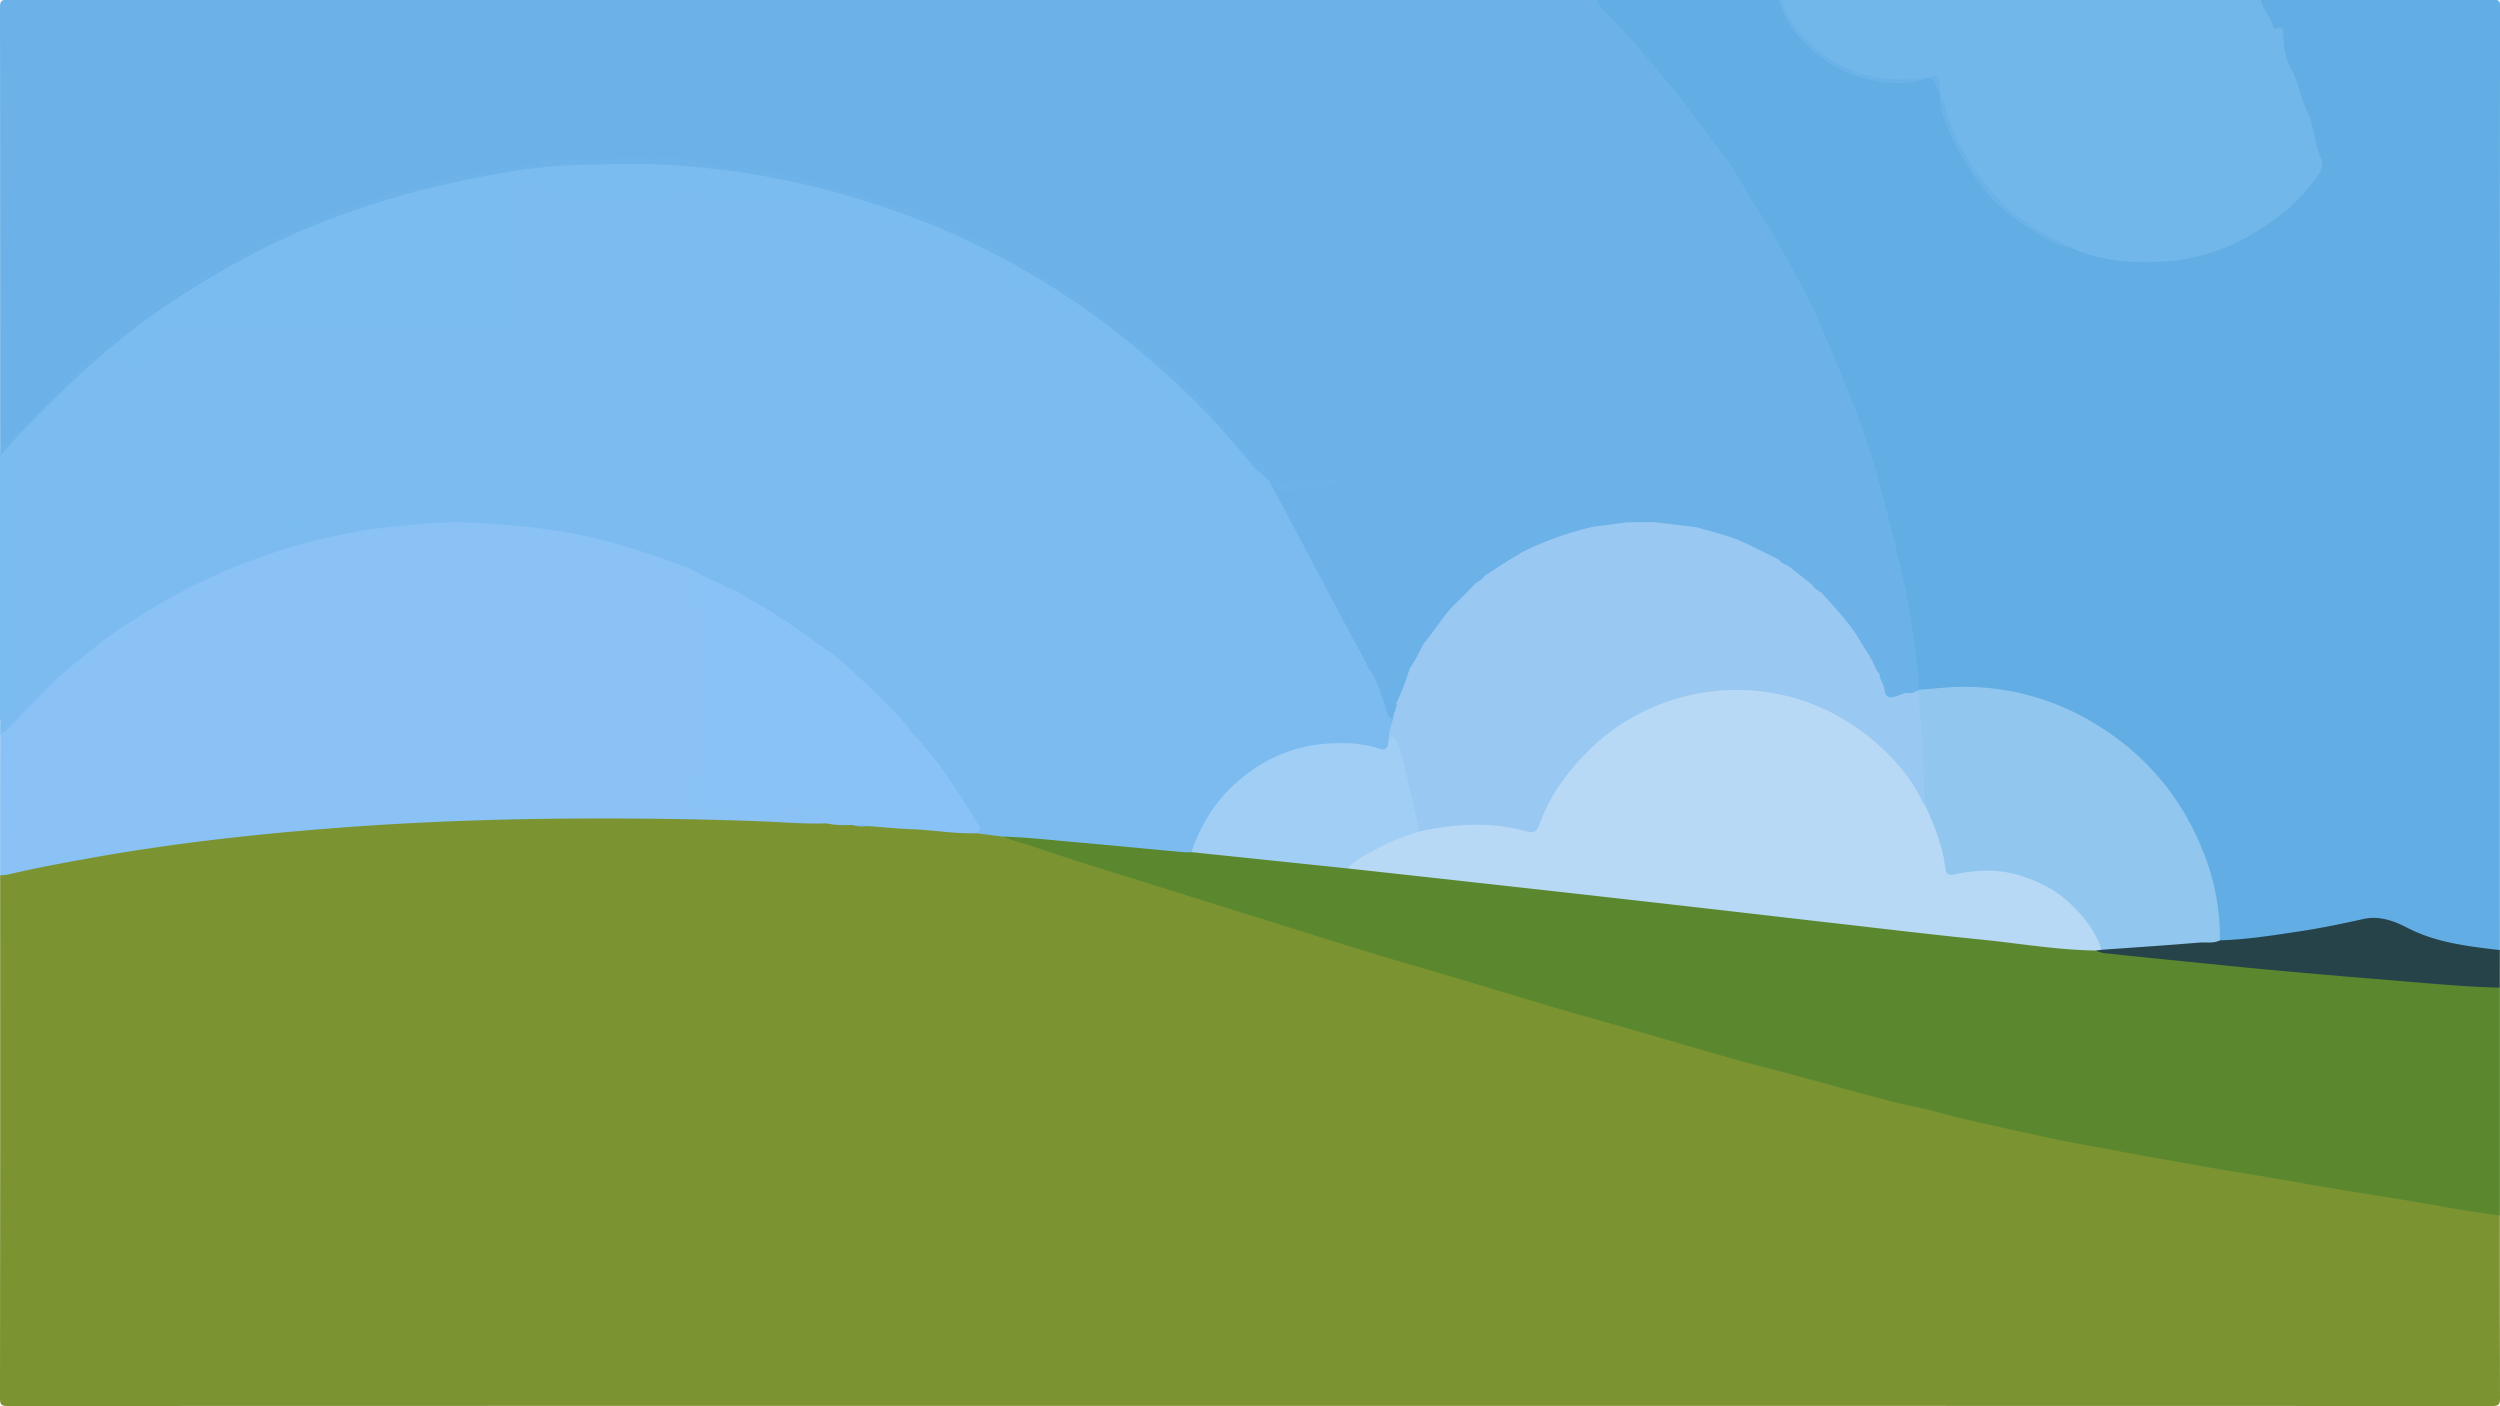 <svg id="Слой_1" data-name="Слой 1" xmlns="http://www.w3.org/2000/svg" viewBox="0 0 1536 863.85"><defs><style>.cls-1{fill:#7b9331;}.cls-2{fill:#6cb2e8;}.cls-3{fill:#62ade4;}.cls-4{fill:#7cbbf0;}.cls-5{fill:#5b882f;}.cls-6{fill:#8ac2f5;}.cls-7{fill:#71b7ea;}.cls-8{fill:#7abcf0;}.cls-9{fill:#264349;}.cls-10{fill:#6db3e9;}.cls-11{fill:#6bb2e8;}.cls-12{fill:#89c2f7;}.cls-13{fill:#99c8f2;}.cls-14{fill:#91c6ee;}.cls-15{fill:#a1cef5;}.cls-16{fill:#b7d9f5;}</style></defs><title>bg</title><path class="cls-1" d="M1535.9,746.78c0,37.49-.06,75,.1,112.47,0,3.75-.85,4.6-4.6,4.6q-530.43-.15-1060.86-.1-233,0-465.95.1C.85,863.85,0,863,0,859.25Q.18,698.54.09,537.83c2.06-2.55,5.09-3,8-3.69,40-9.06,80.4-15.34,121-20.26,25.58-3.1,51.24-5.75,77-7.42,18.42-1.19,36.84-2.29,55.28-3.16,20.78-1,41.58-1.12,62.34-2,29.48-1.28,59-1,88.4-.47,21.08.4,42.21.73,63.3,2.22,10.71.76,21.55.84,32.33.77,5.36,1.06,10.8.58,16.2.91,3.47.4,6.93,1,10.44.46,15.13,1.48,30.34,1.79,45.46,3.36,6.57.68,13.17,1.06,19.77,1.32,5.35,1.57,11.07,0,16.4,1.88,22.91,8.23,46.48,14.42,69.54,22.17,23.49,7.89,47.23,15,70.84,22.47,19,6,38.06,12,57.24,17.56,13.4,3.89,26.63,8.37,40.07,12.16,22.4,6.31,44.41,13.86,66.84,20.09,15.05,4.18,29.89,9.15,44.93,13.42,13.74,3.9,27.36,8.27,41.17,11.94,20.9,5.54,41.52,12.06,62.39,17.7,24.24,6.54,48.46,13.2,72.74,19.6,18.92,5,38,9.54,57,14.18,26.66,6.5,53.37,12.88,80.33,17.86,26.63,4.93,53.33,9.56,80.05,14.07,16.54,2.79,33.08,5.83,49.62,8.73,20.46,3.59,41.09,6.35,61.49,10.21,13.72,2.59,27.62,4,41.27,7,5.81,1.28,11.86,1.55,17.71,2.88C1531.66,744.29,1534.21,744.61,1535.9,746.78Z"/><path class="cls-2" d="M773.19,286.85c-2.8-2.33-6.32-4.51-7.19-8.64.43-4.91-.17-5.5-5.54-5.41a9,9,0,0,1-4.12-5.32c.17-.83-.25-1.13-1.07-1.07a8.3,8.3,0,0,1-4.14-5.22c.74-4.28.37-4.67-4.26-4.4-6.07-3-8.68-8.92-12.13-14.15,1-1.53,2.63-1.75,4.24-2.18-2.83.92-5.54-.41-8.31-.2-6.25-2.68-9.31-8.6-13.57-13.29,0-.69-.18-1.2-1.06-1.16-2.1-.37-3.87-1.2-4.81-3.25-.17-3.8-2.26-5.65-6-5.84a4.73,4.73,0,0,1-2.54-3.39c.07-4.38-2.64-1.83-4.37-1.73-8.3-6.77-17.26-12.68-25.34-19.73-2-1.78-4.06-3.77-6.64-4.3-5.36-1.1-8.8-5-13-7.87-9.55-6.5-18.65-14.2-29.39-18.25-10.44-3.94-19.2-10.6-28.88-15.61-9.32-4.82-19.37-7-28.6-11.55-11.59-5.7-24.24-8.38-36.39-12.44-8.87-3-18-4.88-26.82-7.89-6.39-2.18-13.33-2.53-19.74-4.63-8.87-2.91-18.37-1.62-27.21-4.68-2.71-.93-5.88-.78-8.81-1-13.85-1.26-27.5-5-41.42-4.59-11.8.34-23.56-.56-35.35.07-9.45.51-18.93.84-28.4.58a15.39,15.39,0,0,0-4.88.6,69.6,69.6,0,0,1-21.53,3.09,25.55,25.55,0,0,0-7.32,1.19c-11.2,2.91-22.64,4.6-33.94,7-15.59,3.32-30.51,8.91-45.92,12.67-11.17,2.72-21.61,7.08-32.17,11.21-7.05,2.75-13.85,6.22-20.74,9.41a39.66,39.66,0,0,1-7,2.39c-5.87,1.45-9.73,6.12-14.92,8.65-12.94,6.31-25.46,13.45-37.74,20.93-8.17,5-15.86,10.92-23.93,16.05s-14.54,11.73-22,17.31a176.17,176.17,0,0,0-22.62,19.95c-5.46,5.8-11.75,11.22-17.52,16.84S18,257.76,13.6,264.61c-2.35,3.62-6.3,5.36-9.23,8.29-1.49,1.48-3.08.35-4.28-1Q.09,138.17,0,4.44C0,.69.85-.15,4.59-.15Q490.79,0,977-.06c4.18,2.85,7.2,6.4,7.32,11.77,0,.84.14,2.12.76,2.28,5.1,1.36,6.53,7.25,11.28,9,.79.29,1.87.54,2.12,1.22,2.13,5.76,8.83,7.4,11.38,12.74,1.28,2.69,4.1,3.79,6.09,5.76,3.13,3.09,6.38,6.62,7.55,10.35,1.66,5.31,2.83,10.29,8,13.29.25.15.33.58.39.91,1.89,10.76,10.06,15.85,18.36,21.21,5.1,3.29,9.55,7.82,10.94,14.23,1.44,6.66,4.12,13,5.25,19.72.5,3,3,3.94,5.53,4.16,4.11.35,6.68,2.46,8.45,6a40.18,40.18,0,0,0,5.46,8.78,11,11,0,0,1,2.62,10.19c-.84,3.58.49,6.53,4.21,8.05,3.46,1.42,5,4,5,7.84a8.63,8.63,0,0,0,4.18,7.46c4.32,3,7.5,7,8.44,12.43a7.41,7.41,0,0,0,1.48,3.67c2.69,3.12,3.17,6.2,1.1,10-1.21,2.23-.49,4.46,2.67,5.22,4,1,5.65,3.83,5.54,7.82a13,13,0,0,0,1.36,6.79c2.51,4.41,4.23,8.94,4,14.12a3.68,3.68,0,0,0,2.86,3.68c4.86,1.6,6.46,5.42,6.7,10,.16,3.09.59,5.92,3.28,8a3.5,3.5,0,0,1,1.44,2.56c0,6.65,4.34,12.17,4.8,18.73.42,5.89,5.38,10.35,5.8,16.21.58,8,6.49,14,7.35,21.86.27,2.46.89,4.73.31,7.28-1.07,4.73-1.57,8.88,3.3,12.84,4.25,3.47,4.39,10,5,15.25a223.4,223.4,0,0,0,4.74,27.19c2,8.54,3.32,17.3,2.4,26.2-.29,2.82-.32,5.65,1.67,8.09.75.91,1.32,2.67.57,3.24-3.71,2.81-2,7.14-3.35,10.59a17.39,17.39,0,0,1-6.73,3.11c-7.34,2.07-10.64-.59-10.52-8.28.57-1.59,2-2.09,3.41-2.58,4.63-1.6,7-5.17,7-10.36-2.87,6.49-5,6.84-10,1.42-.39,1.43,0,3-1.24,4-2.77.77-4-1.19-5-3.11a176.94,176.94,0,0,0-29.54-41.69c-1.41-1.45-2.65-3-2.56-5.21,1-4.55.75-4.74-4.3-3.2-6.8-2.29-12.48-5.89-15.25-12.93a3.17,3.17,0,0,1,1.84-1.57c2.78-.91,2.79-2,.79-4.09-4.66-4.93-4.54-5-7.48,1.38a2.61,2.61,0,0,1-1.06,1c-2.09.85-3.83,0-5.65-1-12.6-6.93-25.72-12.52-39.77-15.82-2.17-.51-4.75-.71-5.77-3.36,1.31-3.73,1.31-3.73,4.66-3.93-6,0-14.22-1.85-22.59-1.6-2.75.08-4.79.52-6.33,2.77a4.07,4.07,0,0,1-2.74.37c-1.89-1.31-3.58-.46-5.26.51a7.14,7.14,0,0,1-5.16-.35c-2.29-2.94-5.17-4.52-8.43-3.82,1.72.33,5.27-1.2,4.72,3.49-.35.58-.77,1.28-1.39,1.35-6.63.8-13.13,3-19.94,2.07-1.84-1.14-1.91-2.52,0-4.66-4.36,2.73-8.28,3.79-12.6,1.77-1.46-.68-2.81,0-4.06,1.13-4.43,3.83-6.71,4-12.06,1.26-5-2.57-5.07-2.58-5.86,2.76a4.83,4.83,0,0,1-4,4.45c-4.93,1.28-5.17,1.83-3.9,6.9a4.68,4.68,0,0,1-2.78,3.78c-5.84,3.35-11.31,7.3-17,10.88-1.47.92-2.88,1.6-4.59.8-1.54-1.63-.67-3,.93-4.79-2.55,2.82-8.46,2.53-5.69,8.2.58,2.7-1.11,4.39-2.78,6-8.87,8.47-17.31,17.28-23.91,27.72-1.25,2-2.77,4.3-5.86,3.84-4.06-3.28.57-4.5,1.39-6.41-5.4,5.51-7.89,5.15-11-1.83-1.16,1.82.59,2.59,1.32,3.59,3.17,4.34,3.59,7.87.13,11.64-3,3.27-2.59,5.74.26,8.49,1.62,4.63-1.33,8.35-2.87,12.14-1.28,3.13-1,7.47-5.13,9.09-3.33-.13-2.85-3.3-4-5.79-.88,4,1.44,5.12,3.81,6.23,1.9,3.82-.09,6.75-2.19,9.67-3.66,1.47-5.14-1-6.3-3.68-2.82-6.49-4.67-13.33-7.11-20a47.18,47.18,0,0,0-3.69-7.39,6.1,6.1,0,0,1-.23-3.14"/><path class="cls-3" d="M1388.92-.06c47.66,0,95.32,0,143-.09,3.43,0,4.1.67,4.1,4.09q-.16,289.94-.1,579.88a5.62,5.62,0,0,1-5.37,1.84c-13-1.64-26-3.6-38.63-7.38a68.5,68.5,0,0,1-10.48-4.6,73.25,73.25,0,0,0-22.77-7.07c-6.24-.84-12.07,1.89-18.05,3.1-22.65,4.58-45.49,7.86-68.47,10.19-2.76.28-5.67.6-8.28-1-2-1.49-2-3.69-2.11-5.87-1.53-29.44-10.33-56.53-27.1-80.78a158.36,158.36,0,0,0-131.34-68.15c-6.14,0-12.25.88-18.37,1.45-2.24.21-4.29.29-6.27-.82-1.92-2.27-3.25-4.65-1.6-7.68a2.59,2.59,0,0,0,.16-2.41c-3.4-6.52-1.85-13.69-2.84-20.51-1.07-7.28-1.35-14.69-4-21.72-2.17-5.76-2.3-12-3.15-18.06-.88-6.27-1.78-12.46-4.22-18.25a47.14,47.14,0,0,1-3.31-13,78.84,78.84,0,0,0-4.54-18.16c-5-13.74-8.05-28.11-13.13-41.82-4.72-12.71-9.54-25.38-15.09-37.79-4.25-9.52-8.4-19.11-12.18-28.86-1.86-4.83-3.73-9.9-6.51-14.32-5.49-8.73-10.51-17.76-15.34-26.82-3.88-7.28-7.71-14.59-11.93-21.68-3.47-5.85-8-11-11.34-17-3.21-5.62-7-10.89-9.37-17-1.29-3.3-4-5.73-6.37-8.25-7-7.54-12.78-16.06-19-24.27-9.78-13-19.7-25.85-31-37.63C997.8,23.13,992.17,16.17,985.67,10c-2.54-2.43-5.91-5.4-4.7-10h112a9.33,9.33,0,0,1,3.16,4.35c6.42,15,16.77,26.14,31.15,34.24A83.73,83.73,0,0,0,1158.6,49c8.25,1,16.87.77,24.89-2.64a4.09,4.09,0,0,1,1.56.07c3.48.73,5.4,3.08,6.29,6.32a18.93,18.93,0,0,0,1.88,4,3.5,3.5,0,0,1,.23,1.5c-.4,12.73,6.14,23.15,11.57,33.85a124.82,124.82,0,0,0,20.83,29.52c5.29,5.57,11.61,9.74,17.47,14.54,6.49,5.32,14.62,7.68,21.56,12.17a14.15,14.15,0,0,0,7.66,1.8,127.28,127.28,0,0,0,55.3,8.42,123.87,123.87,0,0,0,38.72-8.92,135.85,135.85,0,0,0,44.5-29.6c4-4,7.31-8.63,10.64-13.2,2.34-3.21,2.79-6.77,1.46-10.85-2-6.12-4.63-12.15-4.59-18.81,0-3-2.46-5-3.44-7.65-3-8.1-6.39-16.05-8.61-24.43a4.41,4.41,0,0,0-.79-1.81c-4.45-5.15-5.4-11.28-5-17.77.17-3.06-.59-5.14-3.73-6.72C1392.49,16.56,1387.48,3.8,1388.92-.06Z"/><path class="cls-4" d="M841.05,410.86c5.29,6.82,7,15.21,10,23,1.13,2.92,1,6.74,4.91,7.95,2.19,2.41.68,4.95.09,7.33a18.48,18.48,0,0,0-.77,6.64c-1.75,6-4,7.36-9.7,5.94-27.81-7-53.38-1.77-76.66,14.68A88.24,88.24,0,0,0,736.84,518c-1.11,2.92-2.38,5.9-5.38,7.57-5.19,1.27-10.29-.26-15.38-.71-21.85-2-43.68-4.26-65.57-5.86A218,218,0,0,1,616,514l-16.12-2.06c-1.74-8-7.12-14-11.2-20.75-6.58-10.87-14.54-20.8-21.77-31.23-4-3.39-6.68-8.09-10.75-11.46-10.89-14.23-24.88-25.42-37.37-38.08-4.47-3-7.55-7.92-12.94-9.74-15.92-11.31-31.6-23-49.09-31.87a15.39,15.39,0,0,0-8.8-5.07C442.27,361,436.16,359,431,355.17c-21.08-8.71-42.41-16.76-64.69-21.76-19.14-4.3-38.36-8.14-58.15-8.54-9.1-.19-18.15-2.32-27.34-1.75-22.73,1.4-45.54,2.23-67.9,7a431.87,431.87,0,0,0-49,13.55c-19.79,6.73-38.52,15.51-56.94,25.21C86.71,379.53,68.18,392.59,50.41,407c-16.1,13-29.95,28.27-44.48,42.86-1.64,1.66-3,3.8-5.84,2v-9c2.43-2.54,3.88-5.8,6.24-8.4a5.21,5.21,0,0,0,1-3.77c-1.26-41.79-.19-83.6-.59-125.4-.06-6.08.82-12.19-2.17-18.1-1.76-3.48.68-6.76,3.05-9.44,1.77-2,3.3-4,3.73-6.84.54-3.6,3.33-5.76,6.54-6.94a8.49,8.49,0,0,0,5.22-4.86c2.54-5.57,6-10.4,12.57-11.83a4.87,4.87,0,0,0,3.75-3.68c1.59-6,6.05-9.38,11.27-11.86a10,10,0,0,0,5.5-5.41,15.68,15.68,0,0,1,5.1-6c3.36-2.68,6.79-3.25,10.43-.35,6.28,5,13.11,1.56,19.71,1,1.6-.13,2.09-2,2.18-3.57.16-3,.09-5.89-1.42-8.72-2.17-4-1-6.78,3.29-8.72,3.32-1.52,6.84-1.27,10.32-1.27q61.23-.06,122.45,0,32.49,0,65,0c3.81,0,7.66-.2,11.15,1.94,2.35,1.45,4.12,0,5.7-1.58,1.84-1.88,4.28-3.62,2.92-6.79-1.24-2.86-1.24-5.84-1.25-8.83q-.07-31.48,0-63a37.92,37.92,0,0,1,.17-4c.54-4.58,3.08-6.78,7.75-6.52,2.65.15,5.26.85,7.94.74,4.74-.2,9,.41,11.1,5.61.67,1.66,2.44,2.15,4.19,2.27,2,.14,4,.11,6,.11,31.65,0,63.31.26,95-.08,21-.23,41.94.91,62.9,1.4,7.68.18,16,.61,22.85,5.6,2.51,1.83,5.79,1.29,8.73,1.72s5.3,1.33,6.48,4c1.55,3.48,4.34,4.62,7.69,4.3,9-.85,15.53,5.07,23,8.39,2.08.93,3.85,2.72,6.32,2.58,9.48-.53,16.41,5.56,24.24,9.28,1.33.63,2.28,2,3.78,2.37,5.27,1.44,7.61,4.89,7.51,10.32-.07,3.52,2.13,5.2,5.46,5,9.8-.51,18.61,2.55,27.23,6.83,3.27,1.63,5.94,3.11,5,7.34-.43,2,.74,2.69,2.48,2.84,1.33.11,2.67,0,4,.16,5.52.6,10.28,2.35,12.77,8a12,12,0,0,0,8.56,7c3.57.86,6,3,8.28,5.95,3.33,4.29,6.7,8.56,11.82,11.2,3.7,1.92,5,6.45,8.37,9.1,6.38,5,11.75,11.13,17.08,17.22a20.1,20.1,0,0,0,8,5.68c4.57,1.83,5.92,4.19,4.72,9-.91,3.63.5,3.78,3.23,3,3.77-1.14,6.44.28,8.43,3.51,1.31,2.13,2.48,4.35,3.83,6.44,2.4,3.7,4.16,8.11,9.06,9.46a.8.8,0,0,1,.43.26c1.26,5.18,7.79,5.08,9.71,9.72.94,2.25,3.25.82,4.93,1.14"/><path class="cls-5" d="M616,514c14.27.37,28.44,2,42.65,3.24,22.8,2,45.59,4.23,68.39,6.33,1.64.15,3.3,0,5,0,2.21-1.45,4.6-1.39,7.15-1.15,22.27,2.05,44.5,4.42,66.74,6.78,7.41.78,14.88,1,22.2,2.53,30.31,2.58,60.5,6.32,90.73,9.58,37.2,4,74.37,8.25,111.55,12.46,27.26,3.08,54.5,6.32,81.76,9.42q38.91,4.43,77.84,8.6c21.49,2.27,42.94,5,64.43,7.3,11.23,1.22,22.46,2.74,33.79,2.81,4.6,3.06,10,2.47,15,2.82,22.38,1.58,44.63,4.51,67,6.47,19.2,1.69,38.37,3.68,57.56,5.41,18.2,1.63,36.42,3.07,54.62,4.55,11.41.93,22.82,2.39,34.3,2.36,5,0,9.91,1.22,14.91,1.17a5.47,5.47,0,0,1,4.32,2.14v140q-18.75-2.53-37.38-5.88c-22.37-4-44.85-7.37-67.27-11.11-18.35-3.07-36.65-6.46-55-9.38-19.19-3-38.27-6.73-57.42-10-10.77-1.83-21.55-4.15-32.32-6-19.2-3.25-38.15-7.58-57.11-11.81-12.94-2.88-25.92-5.63-38.71-9.25-9.54-2.71-19.41-4.26-29-6.78-19.77-5.18-39.45-10.69-59.18-16-13.47-3.64-27-7-40.43-10.83-20-5.63-39.89-11.54-59.84-17.28-15.64-4.5-31.34-8.82-47-13.42-20.23-6-40.4-12.16-60.62-18.19-16.7-5-33.46-9.72-50.12-14.79-20.5-6.24-40.94-12.7-61.4-19.08q-40.2-12.56-80.4-25.13c-22.32-7-44.7-13.87-66.87-21.41C629.27,518.24,622.48,516.64,616,514Z"/><path class="cls-6" d="M.09,451.84c5.85-4.63,10.56-10.41,15.82-15.63,9.76-9.69,19-19.94,29.85-28.46C55.43,400.18,64.61,392,75,385.36c13.45-8.59,26.88-17.1,41.25-24.19a369.13,369.13,0,0,1,34.59-15.47c17.11-6.36,34.46-12.15,52.44-15.86,9.11-1.88,18.17-3.92,27.41-5,9.56-1.11,19.13-2.16,28.72-2.89a218.6,218.6,0,0,1,24.39-1,480.16,480.16,0,0,1,59,5.26c22.11,3.52,43.52,9.64,64.53,17.1,8.41,3,17.05,5.66,24.71,10.53,4.34,40,1.48,80.13,2.23,120.19.08,4.08-2.1,7.66-2,11.77.22,7,2.22,9.58,9.11,9.65,4.68,0,8.62,2.28,12.93,3.35,3.82.95,7.38,1.83,10.86-1.05,1.95-1.6,4.43-1.18,6.71-.48,1.61.49,3.33,1.25,4.78.09,5.48-4.34,11.84-3.09,17.79-2.37a38.29,38.29,0,0,0,15.76-1.18c2.59-.76,5.24-1.23,6.42,1.72s-1,4.73-3.3,5.95a13.21,13.21,0,0,0-5.32,4.37c-13.84.53-27.62-.77-41.42-1.28-37.29-1.38-74.59-1.85-111.9-1.66-47.48.25-94.93,1.86-142.27,5.35-52.79,3.89-105.39,9.64-157.54,19.05-16.7,3-33.38,6.06-49.88,10a33.6,33.6,0,0,1-4.94.45Z"/><path class="cls-7" d="M1185,47.93h-1c-18,4.37-35.3,2-51.74-5.79C1116,34.44,1103.59,22.46,1096,5.92c-.85-1.85-2.56-3.67-1-6h294c1.3,5.95,6.18,10.25,7.48,16.23.37,1.68,2,1.39,3.34.88,2.35-.87,3.11.49,3.11,2.44,0,8.45.86,16.12,5.34,24.15,4,7.21,5.17,16.43,9,24.07,4.83,9.58,4.42,20.51,9.08,30.13,1.74,3.59-.75,8-3.29,11.49-11,15.23-25.28,26.6-41.5,35.85-23,13.13-48,17.33-74,15.55-12.22-.83-24.33-3.37-35.57-8.82-24.92-9.46-45.11-25-60-47.21a149.47,149.47,0,0,1-17.86-36.6c-1.09-3.34-.67-6.95-2.16-10.17h0c-1.06-1.78-.7-3.85-1.17-5.74C1190,49.25,1188.71,46.86,1185,47.93Z"/><path class="cls-8" d="M780,299.84c-3-2.42-6.9,1.69-9.83-1.24.63-2.11,3.28-1,4-3.11-2-1.91-4.27-1.92-6.74-.91a16.17,16.17,0,0,1-3.22,1.17c-.93.17-2.19.22-2.39-1.11-.14-1,.75-1.38,1.59-1.57,1.57-.37,3.76-.24,3.67-2.53s-2.36-2.45-4.11-2.88c-5-1.21-5.54-6.28-8.27-9.45a20.4,20.4,0,0,1-2.14-3.94c-2.3-4.33-4.55-8.5-10.36-3.88a3.17,3.17,0,0,1-4.49-.84c-1.08-1.48-.76-3.11,0-4.72,2.87-5.67,2.75-6.58-3.4-8.17-6-1.55-9.09-6.59-12-10.61-3.53-4.85-8.52-7.69-12.27-12.09-5.34-6.27-12.13-11.29-17.72-17.37-4-4.42-7.47-8.92-14-10-2.73-.45-5.34-3.28-5.88-6.3-1.14-6.35-5.66-7.13-10.72-7.37-3.31-.16-6.67.31-9.9-.84-.93-.33-2.14-.38-2.32-1.57s.93-1.59,1.69-2.22c3.47-2.91,3.32-4.58-1-6.06-9.2-3.19-18.15-7.23-28.38-6.46-5.92.45-7.08-1-6.8-7,.22-4.53-1.39-6.75-5.69-8.51-5-2-9.53-5.3-14.09-8.29a18.86,18.86,0,0,0-12.78-3.1c-3.15.32-5.42-1.51-8.13-2.76-7-3.24-13.12-9.19-21.82-8.3-4.6.48-8.59-.45-10-6-.74-3-3.64-3-6.21-3-4.1,0-8.46.81-11-3.82a2.72,2.72,0,0,0-2.19-1c-6.9.48-13.38-2.14-20.27-2.32-53.44-1.43-106.9-.69-160.35-.82-3.45,0-5.88-.7-6.51-4.46a3.18,3.18,0,0,0-.35-.93c-.9-1.76-15.42-4.58-18.71-3.45-3.89,1.33-2.91,4.83-2.92,7.66-.07,21.49,0,43,0,64.47,0,2.15-.62,4.8,1.07,6.23,4.1,3.46,1.45,5.55-1.05,7.9-1.33,1.25-2.66,2.53-3.88,3.89-2.31,2.58-4.39,4.75-7.3.44-1.26-1.86-3.8-1.82-6-1.82q-97.45,0-194.92,0a15.81,15.81,0,0,0-5.34,1c-3.19,1.16-5.2,2.36-2,6.31s1.44,8.95,1,13.52c-.13,1.44-1.68,1.92-3.1,2-4.8.36-9.6.74-14.4,1.06a9.65,9.65,0,0,1-6.91-2.34c-5-4-10.9-2.47-12.63,3.94-1.22,4.55-3.55,6.53-7.93,7.63-4.74,1.19-8.22,4.19-8.69,9.65-.28,3.42-2.25,5.83-5.66,5.94-6.62.21-9.49,4.4-10.83,9.88-1,3.94-2.73,5.93-6.88,6.59-3.29.52-6.82,1.95-4.3,6.76.83,1.58-.46,2.4-1.59,3.18a19.64,19.64,0,0,0-5.61,6.28c-.92,1.52-1.64,3.4-.36,4.64,3,2.89,2.32,6.42,2.32,9.84q0,62.47,0,124.94a44.74,44.74,0,0,0,.5,6.94c1,5.8-3.53,12.54-9.52,14.1v-163c2.37-7.41,9.34-11.05,13.94-16.62,5.46-6.62,11.84-12.52,18-18.52,7-6.81,13.81-13.92,21.15-20.42,6.68-5.91,13.25-12,20.65-17a68.58,68.58,0,0,0,8.06-6.53c7.23-6.71,15.72-11.55,23.73-17.1,16.94-11.75,35.36-21,53.22-31.26,8.4-4.81,17.56-7.68,26.12-12a249,249,0,0,1,33.59-13.54c8.12-2.71,16.33-5.5,24.66-7.56,11.42-2.81,22.67-6.23,34.17-8.71,21.89-4.73,43.95-8.59,66.23-10.4a426.52,426.52,0,0,1,47.86-1c10.93.34,21.9,0,32.8,1.25,8.85,1,17.63,2.81,26.47,3.7s17.47,2,26,3.66c12.31,2.34,24.55,5.4,36.68,8.76,14,3.88,27.78,8.42,41.53,13a292.75,292.75,0,0,1,33.56,13.3c7.32,3.53,15,6.47,21.94,11.29,7.39,5.14,16.34,8,24,13s16,9.51,23.19,15.4a15.55,15.55,0,0,0,2.38,1.81c18.88,10.09,34.29,24.7,50.53,38.31,9.28,7.78,18,16.14,26.59,24.57a233.6,233.6,0,0,1,18.42,20.15c7.38,9.22,16,17.35,23.27,26.66C780.22,295.82,781.72,297.5,780,299.84Z"/><path class="cls-9" d="M1535.9,606.81c-19.1-.41-38.11-2.15-57.14-3.74-13.06-1.09-26.14-2.12-39.2-3.24-16-1.38-32.08-2.75-48.1-4.26s-32-3.15-48.06-4.76c-17-1.71-34-3.42-51-5.23a21.62,21.62,0,0,1-4.67-1.58,3.37,3.37,0,0,1,3.08-1.82c7.9-2.43,16.15-1.65,24.22-2.46,12.69-1.27,25.47-1.76,38.18-3,3.58-.34,7.31-.93,10.72,1,16-.39,31.79-2.93,47.57-5.29,13.66-2,27.17-4.8,40.65-7.81,9.34-2.09,18.37,1,26.45,5.18,18,9.44,37.65,11.6,57.31,13.94Z"/><path class="cls-10" d="M770.87,287.51c-13.14-15.88-26.63-31.5-41.58-45.7-17.21-16.36-35-32-54.3-46A501,501,0,0,0,618.66,160a482,482,0,0,0-83.93-35.5,514.93,514.93,0,0,0-74.16-17.77c-14.36-2.31-28.86-3.78-43.4-4.94-17.82-1.42-35.62-1-53.4-.67a345.87,345.87,0,0,0-57,5.41c-15.35,2.83-30.58,6-45.77,9.78a518.45,518.45,0,0,0-59.73,18.91c-33.11,12.6-63.9,29.48-93.52,48.79C73.11,206.58,43,234.42,14.47,264.06,9.53,269.19,4.88,274.6.09,279.88v-8c5.47.85,8.27-3.67,10.73-6.75,3.46-4.34,7.61-7.83,11.32-11.82,12-13,24.85-25.19,38.09-36.93,6.14-5.45,12.9-10.2,19.38-15.27.13-.1.33-.13.43-.25,8-9.36,19.38-14,28.93-21.19,8.8-6.64,18.87-11.12,28.34-16.64,6.45-3.75,13.11-7.14,19.66-10.72.87-.47,2.28-1,2.37-1.7.75-5.64,4.9-4,8.53-4.88,8.52-2.1,16.37-6.26,24.28-10.12,5.36-2.61,11-4.64,16.62-6.74,18.62-7,38-11.5,57-17.12,11.07-3.28,22.84-4.1,34.08-6.88,9.45-2.34,19-3,28.57-4a3.62,3.62,0,0,0,1.47-.21c7.32-4.68,15.42-2.87,23.26-2.67a230.91,230.91,0,0,0,24.4-1.12c8.72-.7,17.42.44,26.21-.05a82.85,82.85,0,0,1,27.53,2.84c7.46,2.2,15.13,1.93,22.63,3.28,7.79,1.4,16.16.91,23.41,2.89,12.11,3.3,24.43,5.78,36.5,9.32,13.55,4,27,8.24,40.4,12.67a10.55,10.55,0,0,0,4.44.21c2.11-.2,3.49,0,5.18,2.31,2.53,3.38,7,4.89,11.38,5.42,2.83.35,5.56,2,7.89,2.13,9.53.54,14.13,11.64,24.09,10.58a1.05,1.05,0,0,1,.83.47c3.91,7.93,12.61,8.21,19.08,12.06,5.64,3.35,11.07,7.43,16.65,10.42,8.55,4.58,14.74,12.6,24.87,15.12,5.21,1.3,9.3,7.09,13.9,10.85,3.38,2.77,6.43,6.72,12.13,2.72-4.72,6.67,2.41,7.49,4.3,10.79a3.77,3.77,0,0,1,5,2c.66,1,1.33,2,2,3a10.83,10.83,0,0,1,6,6l5,3a1.08,1.08,0,0,1,1,1c4.24,4.43,7.44,9.89,13,13,1.55,1.12,3.89,1.45,4,4a32.23,32.23,0,0,0,4.68,2.62c1.66.63,2.61.74,2.09,3.24-.79,3.72,3.83,4.45,5.23,7.14,2.74.59,4.64,2,5,5l4,5a1.08,1.08,0,0,1,1,1l4,5c3.47.53,5.15,2.85,6,6,5,6.67,12.56,10.74,18,17,3-.15,6-1.31,9,0h4c4.67-.12,9.39.49,13.65-2.47,1.85-1.28,3.67.5,5.34,1.44h2c2-.37,4-1.62,6-.12.21,2.57-1.74,2.95-3.52,3.3-10.46,2.08-21.06,3.18-31.58,4.83a4.43,4.43,0,0,1-4.82-1.89"/><path class="cls-11" d="M981-.06c1.22,3.59,3.83,6.28,6.39,8.77,15,14.48,27.87,30.7,41.1,46.69,10.38,12.55,19.51,26,29.66,38.69,6.4,8,11.06,17.39,16.5,26.16,4.73,7.62,9.6,15.15,14.14,22.88q8.06,13.76,15.6,27.78c4.11,7.58,8.23,15.17,11.73,23,2.42,5.45,4.68,11,7,16.49,11.37,26.93,22.55,53.85,30.38,82.19q9.43,34.19,17.07,68.7c3.86,17.53,5.49,35.42,8.16,53.13.45,3-.64,6.24.26,9.35a4.37,4.37,0,0,1-1.73,2.55c-1.56.84-3,1-4.28-.58,0-.33,0-.77-.14-1-3-3.52-6.1-7,1.73-8.33.93-.16.88-1.41.1-2-4.4-3.32-2.62-7.88-2.25-12a44.31,44.31,0,0,0,.5-7.44c-.16-2.18.23-5.27-3.78-3.59a1.2,1.2,0,0,1-1.63-.72c-.13-.56,0-1.61.38-1.79,7.89-4.05,2.61-9.87,1.16-14.18-2.47-7.36-2.36-14.88-3.59-22.29-1-6-.16-12.66-7.36-16.72-4.31-2.43-2.43-8.3-1.53-12.52a20.58,20.58,0,0,0-4.56-18.36c-.62-.76-1.78-1.62-1.7-2.32,1.23-10.48-7.27-18.19-7.88-28.37-.29-4.76-3.85-9.42-3.65-14.76,0-.43-.35-1.22-.64-1.27-5.82-1-3.79-5.59-4.17-9.05-.46-4.18-1.2-7.87-6.55-8.51-3.1-.37-3.56-3.16-3.41-5.82.22-4.08-.39-7.7-3-11.23a14,14,0,0,1-2.22-10c.31-2.51-.18-4.92-3.32-5-2-.08-4.29,1-5.09-1.64s-1.36-5.68.49-7.68c2.66-2.89,1.46-4.61-.75-6.61a5.67,5.67,0,0,1-2.13-4.35c0-5.31-3.47-8.79-7.29-11.14-4.21-2.59-5.79-5.89-5.38-10.27.26-2.74-.76-3.9-3-4.94-6.27-2.89-7.29-4.47-6.17-11.16.75-4.47,0-7.79-4.21-10.05-3-1.61-2-5.36-3.83-7.83s-3.15-3.88-6.27-4c-4.5-.16-7.53-1.68-8.13-7.3-.8-7.37-3.71-14.41-5.49-21.64-1-4.19-5.15-8.13-10-9.83A16,16,0,0,1,1040,84c-.09-.14-.15-.34-.28-.41-6.36-3.69-9.36-9.35-10.16-16.53-.21-2-2.39-2-4.07-2.13-2.83-.22-3.81-2.07-3.4-4.5,1.54-9.11-4.85-13.74-10.6-18.5-1.86-1.54-4.52-1.89-4.34-5.16a2.92,2.92,0,0,0-2.08-2.63c-3.68-1.22-6.53-3-6.93-7.39-.09-1-1.25-1.6-2.3-1.63-3.51-.08-5.64-1.6-6.06-5.26a2,2,0,0,0-2.15-1.75c-4.68-.11-6-2.93-5.65-7,.39-4.66-3.59-7.3-5-11.13Z"/><path class="cls-11" d="M1095-.06c1.32,7.48,5.67,13.67,10.15,19.2a79.17,79.17,0,0,0,35.63,25.28c14.37,5.14,28.62,4.72,43.21,3.52-10.41,4-21.13,3.8-31.79,1.73-21.29-4.15-38.54-15-51.27-32.61A48.86,48.86,0,0,1,1093-.06Z"/><path class="cls-12" d="M508,505.88c-2.47-3-1.59-4.71,2-5.55a7.48,7.48,0,0,0,2.32-.88c1.32-.85,3.74-1.44,3-3.34-.84-2.19-2.69-.56-4.2-.11-5.58,1.64-11.12,2.65-17.08,1.28-3.8-.88-9.23-1.92-11.65,0-4.95,3.91-9.22,3.67-14.31,1.71a2.14,2.14,0,0,0-1.89.42c-4.4,4.64-9,2.1-13.64.56a38.13,38.13,0,0,0-14.19-2.18c-4.9.27-7.4-3.2-8.1-7.2s-1-8.3,1-12.26c1-2,.79-4.22.79-6.38q0-48.15,0-96.3c0-5.67-2.72-10.91-2.29-16.67.16-2.16.31-3.92,2.27-5.1l17,8c2.95,1.74,5.65,3.94,9,5,17.46,8.94,33.23,20.48,49,32,3.57,2.88,7.42,5.57,7.45,10.77,2.19.21,3.68-1.56,5.54-.77,13.15,12.18,26.54,24.13,38,38,.65,4.54,6.08,7.14,4.76,12.37,2,.87,3.47-1.57,5.24-.37,7.54,8.17,13.56,17.49,19.73,26.67,4.33,6.45,8.43,13.07,12.38,19.76,1.17,2,3.72,4.57-.21,6.64-13.32.43-26.46-2-39.73-2.48-8.79-.3-17.55-1.23-26.33-1.88-3.2-.75-6.55.45-9.72-.72C518.74,507,513.35,507.15,508,505.88Z"/><path class="cls-4" d="M524.14,506.84c3.24.2,6.57-.66,9.72.72C530.58,507.86,527.3,508.1,524.14,506.84Z"/><path class="cls-13" d="M1173,425.78a6.7,6.7,0,0,0,4-.95c2.91-.19,4.44,1.43,4.56,4.1.68,15.41,3.1,30.73,2.48,46.21-.12,3,.55,5.94.89,8.91.39,3.42,1,6.95-.77,10.25-2.9,2.18-4-.14-5.37-2.09-3.42-4.9-6.22-10.2-9.88-15-17.9-23.41-40.94-38.91-69.45-46.69-29.58-8.07-58.24-5.22-85.7,7.33-28.35,13-49.53,33.8-62.64,62.41-1.17,2.56-2.42,5.07-3.44,7.73-1.9,5-4.71,6.29-9.83,5a126,126,0,0,0-59.31-.92c-2.29.51-4.57,1.13-6.79-.23-4.59-5-4.07-11.69-5.7-17.64-3.07-11.16-5.05-22.6-8.22-33.76-.76-2.67-2.69-3.56-4.74-4.6a39.46,39.46,0,0,1,2.93-14c-.3-3.52,2.41-6.43,2.06-10v0a167.67,167.67,0,0,0,8-21c.48-6.73,3-12.31,9-15.93,7-8.13,12.23-17.68,20.2-25.06,4.12-3.81,7.91-8,11.85-12,.29-3,2.1-4.09,4.9-4,4.45-2.88,8.86-5.8,13.35-8.62,3.5-2.21,7.08-4.29,10.63-6.43.29-2.51,2.16-3.64,4.16-4.5,11.08-4.81,22.13-9.67,34.28-11.26,1.37-.18,2.59-.54,3.59.72l22-2.9c1.3-1.36,2.63-1.08,4-.07h6a2.86,2.86,0,0,1,4,0h3a4.74,4.74,0,0,1,3.91-1.82c5.88.69,11.88.48,17.59,2.39,1.43.48,2.86.89,3.5,2.46,9.6,3,19.57,4.93,28.76,9.16,7.49,3.44,14.82,7.22,22.22,10.85,3.08-.29,5.36.59,5.94,4L1114,359.82c2.69.08,4.67,1,4.89,4.07,8.12,9.16,16.81,17.85,23.11,28.46,3.53,6,7.65,11.59,10.33,18a6.78,6.78,0,0,0,2.61,3.53c2.72,1.69,3.8,3.89,2.1,6.92a27.61,27.61,0,0,1,.89,3.29c.54,3.69,2.31,5,6.12,4C1167,427.35,1169.7,425.46,1173,425.78Z"/><path class="cls-11" d="M978,323.82a201.57,201.57,0,0,0-42,15c-1.84-.58-4.93-1.18-3.17-3.55,1.63-2.21,1.81-7.49,6.89-5.46,2.66,1.07,3-.2,2.65-2.25-.29-1.68-.5-3.33.32-4.87,1.55-2.92,3.52-4.73,6.46-1.51,1.55,1.69,3.54,2.37,5.6,3,2.44.82,4.42.83,5.81-2,1-1.95,2.74-4,5.13-2.57,4.77,2.91,9.19.94,13.75-.21.94-.23,1.9-.4,3.85-.81C981.33,321.14,978.85,321.73,978,323.82Z"/><path class="cls-11" d="M875,394.93c-2.9,5.37-5.37,11-9,15.93-1.33-.05-3.3,1.43-3.76-.84-.5-2.52-1-5.27,1-7.58,5.06-5.83,5.05-5.95.13-11.42a6.19,6.19,0,0,1-1.12-6.09c.35-1.32,1.17-2.51,2.74-2.45s2.26,1.26,2.67,2.58c.72,2.24-.73,5.87,3.66,5.72,3.78-.13,4.74-3.07,5.79-5.92.33-.88.49-2,2.25-2.22a13.61,13.61,0,0,1-3.26,7.48C874.81,391.57,873.82,393,875,394.93Z"/><path class="cls-11" d="M1077.71,333.86c-5.26-.58-10-3.65-14.17-7.46-2-1.83.48-3.95,1-5.86.56-2.16,2.67-2.73,4.84-2.58s2.54,1.75,2.67,3.5c.2,2.5,1.77,3.4,4,3.38a6.59,6.59,0,0,1,5.37,2.06,4.62,4.62,0,0,1,1.12,5C1081.79,333.81,1080,333.82,1077.71,333.86Z"/><path class="cls-11" d="M1157,420.85c-.61-2.34-2.54-4.27-2.1-6.92a41.3,41.3,0,0,1-1.61-5.22,2.83,2.83,0,0,1,2.12-3.48c1.75-.44,2.22.9,2.65,2.25a12.32,12.32,0,0,0,1.18,2.74c.58,1,1.26,2.13,2.65,1.89s1.6-1.56,1.86-2.68c.55-2.4-.21-6.5,3.62-5.67,3.4.73,1.64,4.59,1.46,7C1168.37,417.18,1163.4,421.24,1157,420.85Z"/><path class="cls-11" d="M1042,323.87l-25-3c.12-3.08,2.24-3.86,4.75-3.9,7.91-.13,15.84-.41,23.56,2,2.44.77,5.33-.61,7.55,1.51,1,.93,2.28,1.85,1.22,3.28s-2.26.72-3.35-.31C1047.67,320.57,1044.76,321.35,1042,323.87Z"/><path class="cls-11" d="M1098.89,347.89c-2.06-1.22-4.55-1.8-5.94-4-2-3.61-.29-6.06,2.77-7.75,3.3-1.83,4.22,1.13,5.54,3.12a3.1,3.1,0,0,0,.64.75c2.5,1.77,5.24,3.8,3.66,7.18C1104.1,350.28,1101.09,347.05,1098.89,347.89Z"/><path class="cls-11" d="M841.09,407.82q0-18.49-.05-37c2.32-.73,4.62.16,6.93.15a2.38,2.38,0,0,1,2.58,1.93,2.27,2.27,0,0,1-2.12,2.84c-5.7.4-6.47,3.69-6.26,8.66.22,5.46-.65,10.95.54,16.39A7.28,7.28,0,0,1,841.09,407.82Z"/><path class="cls-11" d="M817,293.85c-3.79-.63-7.07,1.6-10.67,1.93-2.79.26-5.66.47-8.32-.9,1.41-1.17,3.11-.9,4.75-1,3.4-.26,6.55-.77,7.82-4.77.73-2.32,2.85-3.12,5.16-3.14,1.61,0,3.67-.49,4.42,1.37.84,2.11-1.32,2.18-2.57,2.77C815.51,291,816.47,292.48,817,293.85Z"/><path class="cls-11" d="M1139.8,382.61c3.45,3.69,5.47,4.06,7.62.33,1.12-1.93,4.09-1.66,5.65.2s1,4.14-.89,5.7C1147.4,392.73,1141.81,390.59,1139.8,382.61Z"/><path class="cls-11" d="M912,353.91c-1.09,2-3,3-4.9,4l-3.7,1c.47-4.57,1.33-8.46,6.58-9.57,1.79-.37,3.42-1.12,4.11-3.14.53-1.55,1.67-2.15,3-.9,1.09,1,.65,2.25-.39,3C914.57,349.72,913.32,351.84,912,353.91Z"/><path class="cls-11" d="M735,242.89a4.54,4.54,0,0,1-4-4c3.24-.31,6.47-.74,9.71-.87,1.64-.07,3.65.36,3.78,2.39.14,2.23-1.88,2.37-3.55,2.44C739,242.93,737,242.88,735,242.89Z"/><path class="cls-11" d="M891.79,369.51c-.47,1.95-1.25,3.81-3.21,4.74s-2.54-.83-3.52-1.91a5.17,5.17,0,0,0-2-1.33c-1.22-.43-3-.39-2.54-2.28s2.18-1.91,3.67-1.18a5.33,5.33,0,0,0,5.19-.05C891,366.65,891.78,367.79,891.79,369.51Z"/><path class="cls-11" d="M858,431.85c-2.29,1.75-4.1,2.1-4.93-1.42-.48-2.05-1.25-4-1.88-6,1.24-1.41,2.21,1.63,3.44,0,.67-.91,1.29-2.89,2.91-1.38a3.6,3.6,0,0,1,.69,4.15c-.7,1.56-1.22,3.08-.23,4.7Z"/><path class="cls-11" d="M1118.87,363.89c-1.92-1-3.85-2-4.89-4.07,1-2.33,2.64-3.35,5.13-2.76,1.76.42,2.14,2,2.45,3.44C1122,362.61,1120.73,363.52,1118.87,363.89Z"/><path class="cls-11" d="M767,277.88c-3.44-.56-4.22-3.78-6-6,2.51-1.34,5.16-1.95,7.06.68C769.33,274.33,769.85,276.61,767,277.88Z"/><path class="cls-11" d="M752,260.89c-2.22-1.12-4.57-2.09-5-5,1.43-2.77,3.8-2.64,5.54-.93S755.16,259.19,752,260.89Z"/><path class="cls-11" d="M794,294.88c-3,.48-6,4.17-9,0C786.36,290.19,789,290.19,794,294.88Z"/><path class="cls-11" d="M712,221.9a8.33,8.33,0,0,1-6-6c3.56-2.48,4.42,1.26,6.18,2.76C713.3,219.61,714.54,221,712,221.9Z"/><path class="cls-11" d="M704,212.9a6.55,6.55,0,0,1-5-2c1-2.67,3.11-3.65,5.48-2.35S705.2,211.54,704,212.9Z"/><path class="cls-11" d="M1004,320.85l-4,.07c-2.33-3.51-6.19-1.22-9.15-3,3.47,0,6.94,0,10.4,0C1003.11,318,1003.86,319.13,1004,320.85Z"/><path class="cls-11" d="M757,266.89l-1-1c.13-1.65.57-3,2.66-2.72,1.06.17,2,.83,1.86,2C760.26,267.33,758.37,266.67,757,266.89Z"/><path class="cls-11" d="M1130,367.2c1.53.14,1.86,1.18,1.77,2.46s-.69,2-1.89,1.76a2.37,2.37,0,0,1-2-2.51C1127.94,367.62,1129,367.42,1130,367.2Z"/><path class="cls-11" d="M861.19,415.88c-.27,1-.81,1.9-1.91,2s-1.22-.88-1-1.72c.21-1.06.81-1.83,2-1.7C861,414.51,861.28,415.12,861.19,415.88Z"/><path class="cls-11" d="M718,225.9l-1-1c.54-1.52,1.38-2.34,2.8-.91.67.68,1.43,1.77.7,2.58S718.85,226.15,718,225.9Z"/><path class="cls-11" d="M796.16,287.13c.68.11,1.33.38,1.34,1.14a1.13,1.13,0,0,1-1.62,1.15,1.94,1.94,0,0,1-1.09-1.34C794.71,287.28,795.47,287.13,796.16,287.13Z"/><path class="cls-11" d="M1014,320.84h-4c.3-1.32.76-2.64,2.39-2.56S1013.84,319.72,1014,320.84Z"/><path class="cls-14" d="M1182.94,494.84c-1.39-20.72-1.27-41.53-3.8-62.18-.33-2.7,1.77-6.15-2.21-7.83l2-1c8.94-.65,17.87-1.84,26.81-1.85A154.56,154.56,0,0,1,1289.4,446c30.73,19.2,52.3,45.88,65.12,79.53a140.64,140.64,0,0,1,9.4,52.23c-4.05,2.07-8.49,1-12.72,1.37-20.07,1.69-40.17,3-60.26,4.44a13.31,13.31,0,0,1-4.06-4.9c-8.32-17-21.41-28.68-38.84-35.94-15-6.25-30.26-6.43-45.91-3.63-6.34,1.13-8.47-.7-9.36-7-1.5-10.6-5.17-20.54-9.33-30.32C1182.45,499.52,1181.16,497.31,1182.94,494.84Z"/><path class="cls-11" d="M1191.94,57.93c3.31,4.8,3.36,10.7,5.43,15.94,9.12,23.15,22.45,43.19,42.11,58.79a128.68,128.68,0,0,0,27.32,16.23,55.12,55.12,0,0,1,5.13,3,17.31,17.31,0,0,1-8.11-2.11,149.11,149.11,0,0,1-35.52-23.43,104.27,104.27,0,0,1-16-19,165.66,165.66,0,0,1-18-34.85A33.6,33.6,0,0,1,1191.94,57.93Z"/><path class="cls-11" d="M1185,47.93c3.1-3,4.91-1.18,6.28,1.76,1.21,2.63.57,5.49.71,8.24C1189.1,55,1190.24,49.19,1185,47.93Z"/><path class="cls-15" d="M853,455.84c1.45-4.11,3.17-4.1,5.08-.31,2.95,5.83,4.08,12.24,5.6,18.49,3,12.23,5.55,24.55,8.28,36.83.41,2.58-1.72,3.06-3.32,3.56a137.57,137.57,0,0,0-33.88,16.28c-2.12,1.38-4.7,1.59-6.84,2.87l-95.9-10c5.53-16.15,14-30.44,26.76-41.95,16.42-14.86,35.56-23.51,57.85-24.79,10.67-.61,21.16-.13,31.41,3.37C851.68,461.43,852.7,458.82,853,455.84Z"/><path class="cls-6" d="M568,458.85c-2.53.9-2.38,6.17-6.17,4.42-3.53-1.63-.85-5-1-7.61-.18-3.16-3.46-5.36-2.82-8.81C560.48,451.58,565.18,454.44,568,458.85Z"/><path class="cls-6" d="M520,408.86a6.33,6.33,0,0,0-2.91,3.25c-.42,1.07-.84,2.36-2.32,2.11a2.92,2.92,0,0,1-2.56-3.19c.64-5.14-1.89-8.79-5.2-12.17C512,401.36,515.74,405.47,520,408.86Z"/><path class="cls-8" d="M184,325c-2.15-.58-5.89,1-5.91-1.92,0-3.42,3.81-2.06,6-2.07s6.11-1.3,6,2S186.06,324.29,184,325Z"/><path class="cls-8" d="M210.43,324.3a1.49,1.49,0,0,1-1.5-1.53c-.08-1.25.86-1.66,1.86-1.69s2,.34,1.77,1.64C212.37,323.79,211.46,324.19,210.43,324.3Z"/><path class="cls-8" d="M20.46,418.56c-.28,1.19-.9,2.21-2.17,2.26-1.07.05-1.15-1-1.07-1.78.1-1,.59-1.88,1.78-1.92C19.93,417.09,20.54,417.5,20.46,418.56Z"/><path class="cls-6" d="M458,366.86c-3.79-.24-6.57-2.29-9-5C452.52,362.66,455.2,364.89,458,366.86Z"/><path class="cls-8" d="M35,404.11c-1.14.13-1.63-.34-1.48-1.05a2.25,2.25,0,0,1,1.08-1.44c.73-.3,1.26.31,1.15,1A4.82,4.82,0,0,1,35,404.11Z"/><path class="cls-16" d="M827.94,533.56c6.22-6.7,14.6-10.06,22.38-14.29,6.85-3.73,14.37-5.8,21.66-8.42,12.89-2.62,25.83-4.57,39.07-4.06a106.5,106.5,0,0,1,27,4.07c4.37,1.33,6.16-.11,7.51-3.72a110.07,110.07,0,0,1,14.35-27.24c12.5-16.94,27.39-31,46.29-40.88A129.49,129.49,0,0,1,1072,424a126.63,126.63,0,0,1,54.45,14.46,136.22,136.22,0,0,1,39,30.63A94.65,94.65,0,0,1,1181.32,493a8.43,8.43,0,0,0,1.62,1.84c5.58,12.6,10.86,25.28,12.35,39.19.33,3.09,2.07,3.9,5.3,3.24,12-2.47,24-3.52,36-.53,14.11,3.5,26.65,9.63,37.15,20.13,6.93,6.92,12.68,14.34,16.34,23.38a23.56,23.56,0,0,1,.83,3.36l-3.22.39c-23.68-.3-47-4.37-70.48-6.73-31-3.1-61.84-6.84-92.74-10.36-34.55-3.94-69.08-8-103.62-11.9q-54.79-6.22-109.61-12.27Q869.62,538.11,827.94,533.56Z"/><path class="cls-6" d="M456.49,498c-2.18-.81-6,1.29-6.25-2-.18-1.92,3.85-1.78,6-2,2.38-.21,6.66-1.55,6.78,1.65C463.12,499.26,458.78,497.13,456.49,498Z"/></svg>